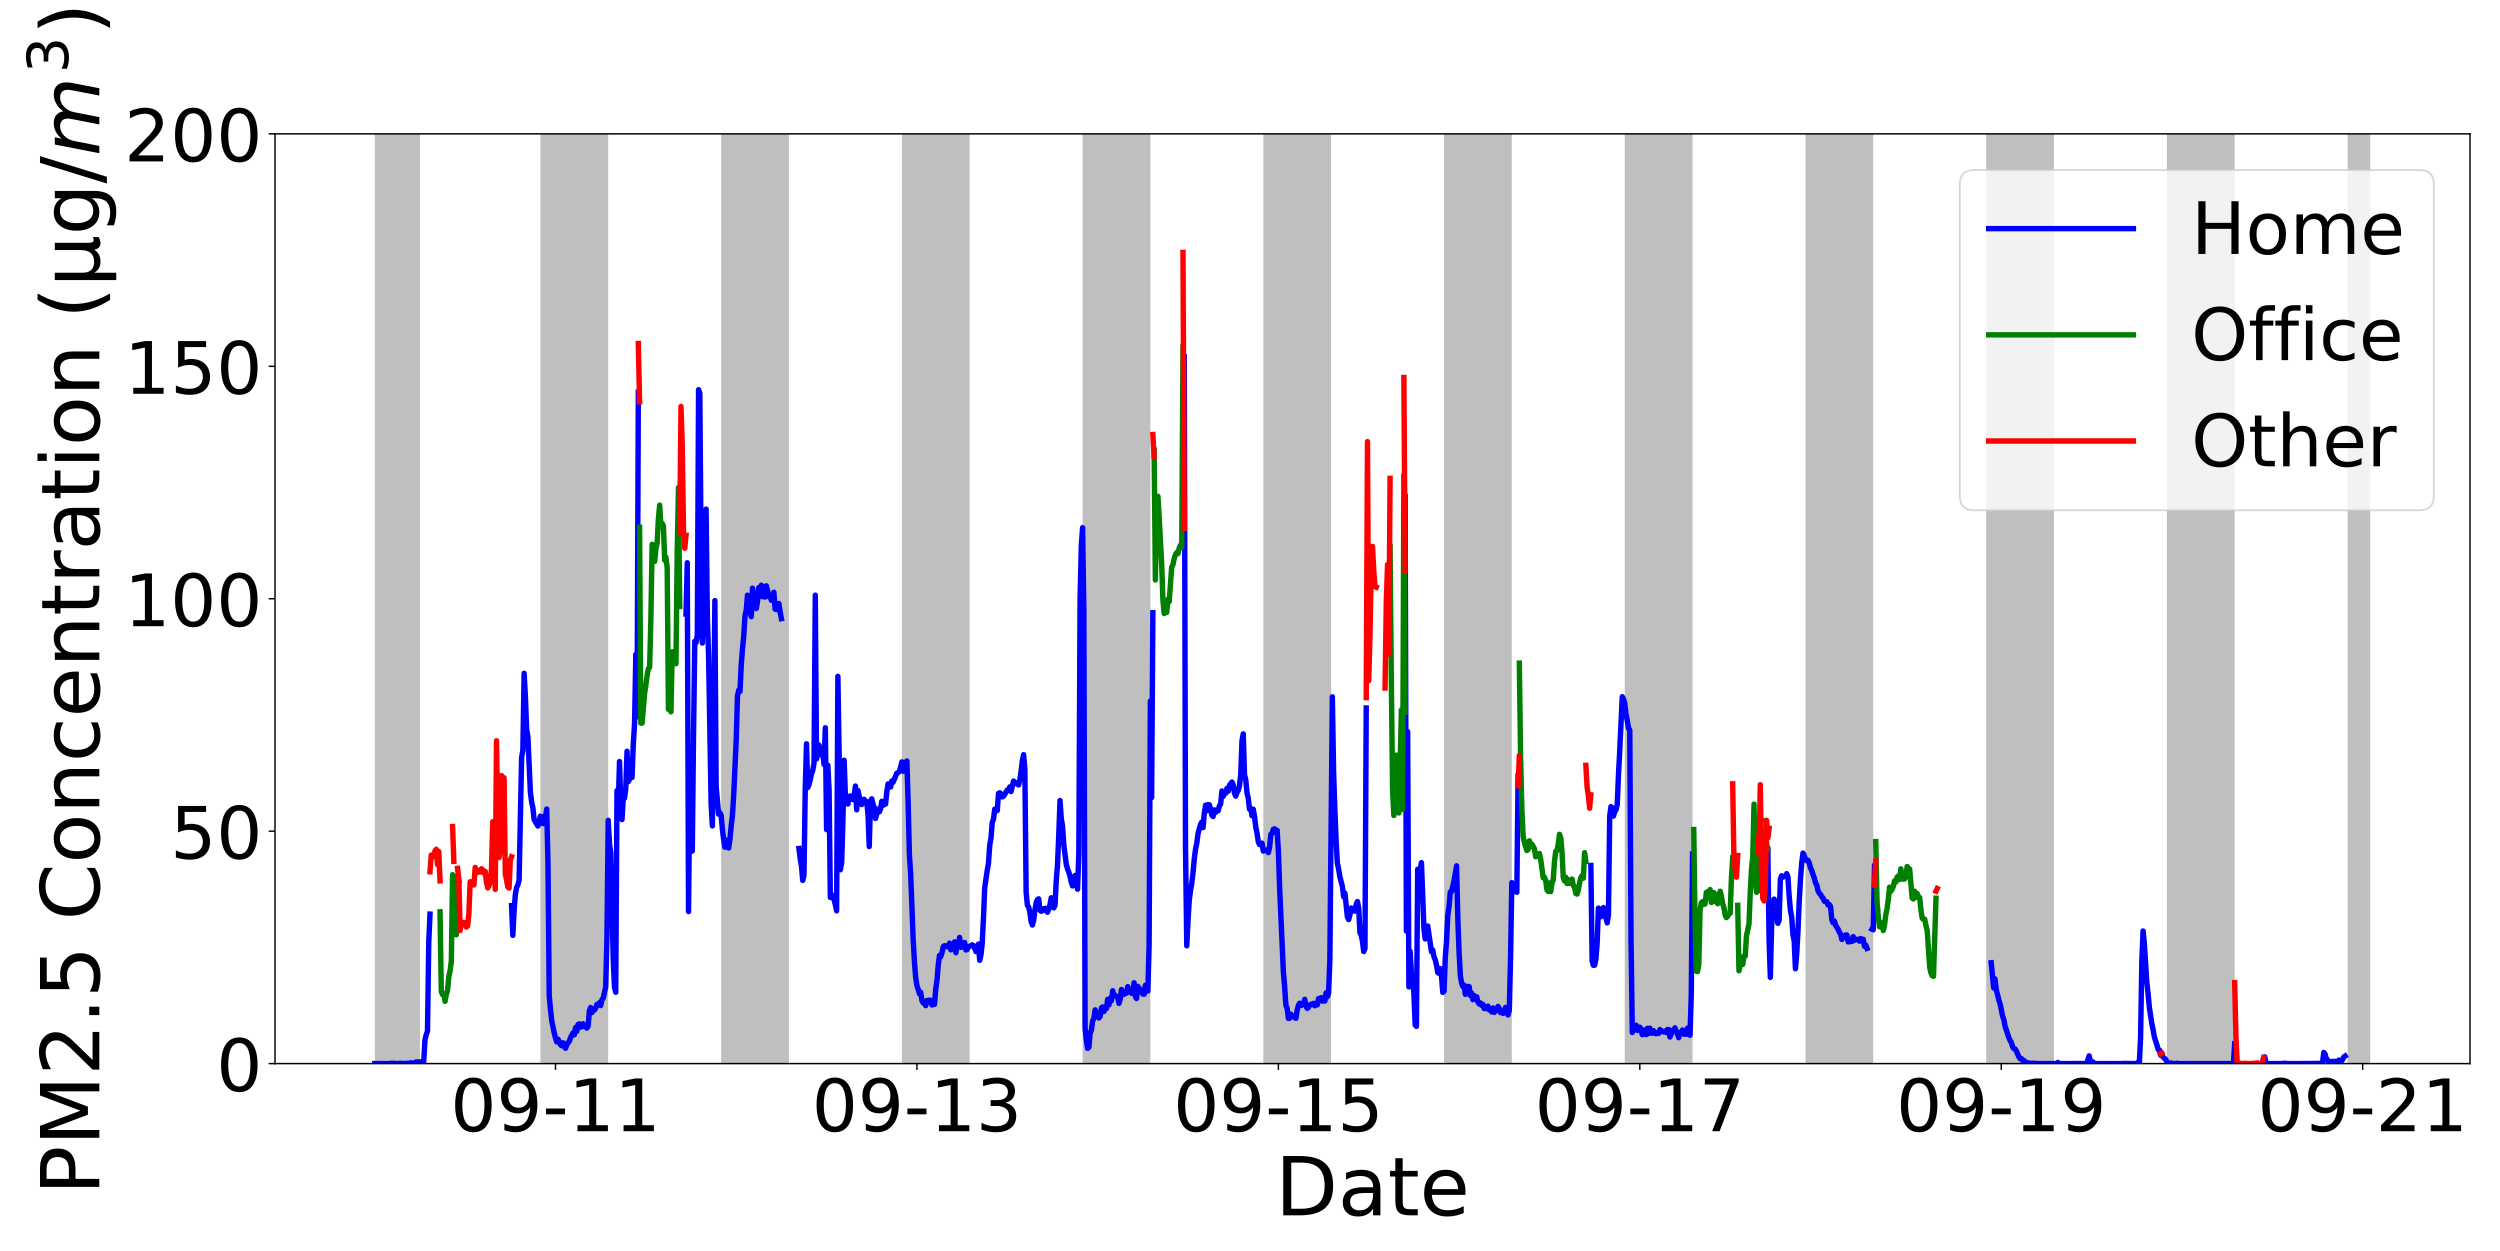 <?xml version="1.0" encoding="utf-8" standalone="no"?>
<!DOCTYPE svg PUBLIC "-//W3C//DTD SVG 1.1//EN"
  "http://www.w3.org/Graphics/SVG/1.1/DTD/svg11.dtd">
<!-- Created with matplotlib (https://matplotlib.org/) -->
<svg height="691.92pt" version="1.1" viewBox="0 0 1382.4 691.92" width="1382.4pt" xmlns="http://www.w3.org/2000/svg" xmlns:xlink="http://www.w3.org/1999/xlink">
 <defs>
  <style type="text/css">*{stroke-linecap:butt;stroke-linejoin:round;}</style>
 </defs>
 <g id="figure_1">
  <g id="patch_1">
   <path d="M 0 691.92 
L 1382.4 691.92 
L 1382.4 0 
L 0 0 
z
" style="fill:#ffffff;"/>
  </g>
  <g id="axes_1">
   <g id="patch_2">
    <path d="M 152.064 588.132 
L 1365.811 588.132 
L 1365.811 74.035 
L 152.064 74.035 
z
" style="fill:#ffffff;"/>
   </g>
   <g id="patch_3">
    <path clip-path="url(#p8ee3238b03)" d="M 207.234 588.132 
L 207.234 74.035 
L 232.217 74.035 
L 232.217 588.132 
z
" style="fill:#808080;opacity:0.5;"/>
   </g>
   <g id="patch_4">
    <path clip-path="url(#p8ee3238b03)" d="M 298.838 588.132 
L 298.838 74.035 
L 336.312 74.035 
L 336.312 588.132 
z
" style="fill:#808080;opacity:0.5;"/>
   </g>
   <g id="patch_5">
    <path clip-path="url(#p8ee3238b03)" d="M 398.769 588.132 
L 398.769 74.035 
L 436.243 74.035 
L 436.243 588.132 
z
" style="fill:#808080;opacity:0.5;"/>
   </g>
   <g id="patch_6">
    <path clip-path="url(#p8ee3238b03)" d="M 498.7 588.132 
L 498.7 74.035 
L 536.174 74.035 
L 536.174 588.132 
z
" style="fill:#808080;opacity:0.5;"/>
   </g>
   <g id="patch_7">
    <path clip-path="url(#p8ee3238b03)" d="M 598.631 588.132 
L 598.631 74.035 
L 636.106 74.035 
L 636.106 588.132 
z
" style="fill:#808080;opacity:0.5;"/>
   </g>
   <g id="patch_8">
    <path clip-path="url(#p8ee3238b03)" d="M 698.563 588.132 
L 698.563 74.035 
L 736.037 74.035 
L 736.037 588.132 
z
" style="fill:#808080;opacity:0.5;"/>
   </g>
   <g id="patch_9">
    <path clip-path="url(#p8ee3238b03)" d="M 798.494 588.132 
L 798.494 74.035 
L 835.968 74.035 
L 835.968 588.132 
z
" style="fill:#808080;opacity:0.5;"/>
   </g>
   <g id="patch_10">
    <path clip-path="url(#p8ee3238b03)" d="M 898.425 588.132 
L 898.425 74.035 
L 935.899 74.035 
L 935.899 588.132 
z
" style="fill:#808080;opacity:0.5;"/>
   </g>
   <g id="patch_11">
    <path clip-path="url(#p8ee3238b03)" d="M 998.356 588.132 
L 998.356 74.035 
L 1035.83 74.035 
L 1035.83 588.132 
z
" style="fill:#808080;opacity:0.5;"/>
   </g>
   <g id="patch_12">
    <path clip-path="url(#p8ee3238b03)" d="M 1098.287 588.132 
L 1098.287 74.035 
L 1135.761 74.035 
L 1135.761 588.132 
z
" style="fill:#808080;opacity:0.5;"/>
   </g>
   <g id="patch_13">
    <path clip-path="url(#p8ee3238b03)" d="M 1198.218 588.132 
L 1198.218 74.035 
L 1235.693 74.035 
L 1235.693 588.132 
z
" style="fill:#808080;opacity:0.5;"/>
   </g>
   <g id="patch_14">
    <path clip-path="url(#p8ee3238b03)" d="M 1298.149 588.132 
L 1298.149 74.035 
L 1310.641 74.035 
L 1310.641 588.132 
z
" style="fill:#808080;opacity:0.5;"/>
   </g>
   <g id="matplotlib.axis_1">
    <g id="xtick_1">
     <g id="line2d_1">
      <defs>
       <path d="M 0 0 
L 0 3.5 
" id="m56cac7ecc3" style="stroke:#000000;stroke-width:0.8;"/>
      </defs>
      <g>
       <use style="stroke:#000000;stroke-width:0.8;" x="307.165" xlink:href="#m56cac7ecc3" y="588.132"/>
      </g>
     </g>
     <g id="text_1">
      <!-- 09-11 -->
      <g transform="translate(249.05 625.526)scale(0.4 -0.4)">
       <defs>
        <path d="M 31.781 66.406 
Q 24.172 66.406 20.328 58.906 
Q 16.5 51.422 16.5 36.375 
Q 16.5 21.391 20.328 13.891 
Q 24.172 6.391 31.781 6.391 
Q 39.453 6.391 43.281 13.891 
Q 47.125 21.391 47.125 36.375 
Q 47.125 51.422 43.281 58.906 
Q 39.453 66.406 31.781 66.406 
z
M 31.781 74.219 
Q 44.047 74.219 50.516 64.516 
Q 56.984 54.828 56.984 36.375 
Q 56.984 17.969 50.516 8.266 
Q 44.047 -1.422 31.781 -1.422 
Q 19.531 -1.422 13.062 8.266 
Q 6.594 17.969 6.594 36.375 
Q 6.594 54.828 13.062 64.516 
Q 19.531 74.219 31.781 74.219 
z
" id="DejaVuSans-48"/>
        <path d="M 10.984 1.516 
L 10.984 10.5 
Q 14.703 8.734 18.5 7.812 
Q 22.312 6.891 25.984 6.891 
Q 35.75 6.891 40.891 13.453 
Q 46.047 20.016 46.781 33.406 
Q 43.953 29.203 39.594 26.953 
Q 35.25 24.703 29.984 24.703 
Q 19.047 24.703 12.672 31.312 
Q 6.297 37.938 6.297 49.422 
Q 6.297 60.641 12.938 67.422 
Q 19.578 74.219 30.609 74.219 
Q 43.266 74.219 49.922 64.516 
Q 56.594 54.828 56.594 36.375 
Q 56.594 19.141 48.406 8.859 
Q 40.234 -1.422 26.422 -1.422 
Q 22.703 -1.422 18.891 -0.688 
Q 15.094 0.047 10.984 1.516 
z
M 30.609 32.422 
Q 37.25 32.422 41.125 36.953 
Q 45.016 41.5 45.016 49.422 
Q 45.016 57.281 41.125 61.844 
Q 37.25 66.406 30.609 66.406 
Q 23.969 66.406 20.094 61.844 
Q 16.219 57.281 16.219 49.422 
Q 16.219 41.5 20.094 36.953 
Q 23.969 32.422 30.609 32.422 
z
" id="DejaVuSans-57"/>
        <path d="M 4.891 31.391 
L 31.203 31.391 
L 31.203 23.391 
L 4.891 23.391 
z
" id="DejaVuSans-45"/>
        <path d="M 12.406 8.297 
L 28.516 8.297 
L 28.516 63.922 
L 10.984 60.406 
L 10.984 69.391 
L 28.422 72.906 
L 38.281 72.906 
L 38.281 8.297 
L 54.391 8.297 
L 54.391 0 
L 12.406 0 
z
" id="DejaVuSans-49"/>
       </defs>
       <use xlink:href="#DejaVuSans-48"/>
       <use x="63.623" xlink:href="#DejaVuSans-57"/>
       <use x="127.246" xlink:href="#DejaVuSans-45"/>
       <use x="163.33" xlink:href="#DejaVuSans-49"/>
       <use x="226.953" xlink:href="#DejaVuSans-49"/>
      </g>
     </g>
    </g>
    <g id="xtick_2">
     <g id="line2d_2">
      <g>
       <use style="stroke:#000000;stroke-width:0.8;" x="507.028" xlink:href="#m56cac7ecc3" y="588.132"/>
      </g>
     </g>
     <g id="text_2">
      <!-- 09-13 -->
      <g transform="translate(448.912 625.526)scale(0.4 -0.4)">
       <defs>
        <path d="M 40.578 39.312 
Q 47.656 37.797 51.625 33 
Q 55.609 28.219 55.609 21.188 
Q 55.609 10.406 48.188 4.484 
Q 40.766 -1.422 27.094 -1.422 
Q 22.516 -1.422 17.656 -0.516 
Q 12.797 0.391 7.625 2.203 
L 7.625 11.719 
Q 11.719 9.328 16.594 8.109 
Q 21.484 6.891 26.812 6.891 
Q 36.078 6.891 40.938 10.547 
Q 45.797 14.203 45.797 21.188 
Q 45.797 27.641 41.281 31.266 
Q 36.766 34.906 28.719 34.906 
L 20.219 34.906 
L 20.219 43.016 
L 29.109 43.016 
Q 36.375 43.016 40.234 45.922 
Q 44.094 48.828 44.094 54.297 
Q 44.094 59.906 40.109 62.906 
Q 36.141 65.922 28.719 65.922 
Q 24.656 65.922 20.016 65.031 
Q 15.375 64.156 9.812 62.312 
L 9.812 71.094 
Q 15.438 72.656 20.344 73.438 
Q 25.25 74.219 29.594 74.219 
Q 40.828 74.219 47.359 69.109 
Q 53.906 64.016 53.906 55.328 
Q 53.906 49.266 50.438 45.094 
Q 46.969 40.922 40.578 39.312 
z
" id="DejaVuSans-51"/>
       </defs>
       <use xlink:href="#DejaVuSans-48"/>
       <use x="63.623" xlink:href="#DejaVuSans-57"/>
       <use x="127.246" xlink:href="#DejaVuSans-45"/>
       <use x="163.33" xlink:href="#DejaVuSans-49"/>
       <use x="226.953" xlink:href="#DejaVuSans-51"/>
      </g>
     </g>
    </g>
    <g id="xtick_3">
     <g id="line2d_3">
      <g>
       <use style="stroke:#000000;stroke-width:0.8;" x="706.89" xlink:href="#m56cac7ecc3" y="588.132"/>
      </g>
     </g>
     <g id="text_3">
      <!-- 09-15 -->
      <g transform="translate(648.774 625.526)scale(0.4 -0.4)">
       <defs>
        <path d="M 10.797 72.906 
L 49.516 72.906 
L 49.516 64.594 
L 19.828 64.594 
L 19.828 46.734 
Q 21.969 47.469 24.109 47.828 
Q 26.266 48.188 28.422 48.188 
Q 40.625 48.188 47.75 41.5 
Q 54.891 34.812 54.891 23.391 
Q 54.891 11.625 47.562 5.094 
Q 40.234 -1.422 26.906 -1.422 
Q 22.312 -1.422 17.547 -0.641 
Q 12.797 0.141 7.719 1.703 
L 7.719 11.625 
Q 12.109 9.234 16.797 8.062 
Q 21.484 6.891 26.703 6.891 
Q 35.156 6.891 40.078 11.328 
Q 45.016 15.766 45.016 23.391 
Q 45.016 31 40.078 35.438 
Q 35.156 39.891 26.703 39.891 
Q 22.75 39.891 18.812 39.016 
Q 14.891 38.141 10.797 36.281 
z
" id="DejaVuSans-53"/>
       </defs>
       <use xlink:href="#DejaVuSans-48"/>
       <use x="63.623" xlink:href="#DejaVuSans-57"/>
       <use x="127.246" xlink:href="#DejaVuSans-45"/>
       <use x="163.33" xlink:href="#DejaVuSans-49"/>
       <use x="226.953" xlink:href="#DejaVuSans-53"/>
      </g>
     </g>
    </g>
    <g id="xtick_4">
     <g id="line2d_4">
      <g>
       <use style="stroke:#000000;stroke-width:0.8;" x="906.752" xlink:href="#m56cac7ecc3" y="588.132"/>
      </g>
     </g>
     <g id="text_4">
      <!-- 09-17 -->
      <g transform="translate(848.637 625.526)scale(0.4 -0.4)">
       <defs>
        <path d="M 8.203 72.906 
L 55.078 72.906 
L 55.078 68.703 
L 28.609 0 
L 18.312 0 
L 43.219 64.594 
L 8.203 64.594 
z
" id="DejaVuSans-55"/>
       </defs>
       <use xlink:href="#DejaVuSans-48"/>
       <use x="63.623" xlink:href="#DejaVuSans-57"/>
       <use x="127.246" xlink:href="#DejaVuSans-45"/>
       <use x="163.33" xlink:href="#DejaVuSans-49"/>
       <use x="226.953" xlink:href="#DejaVuSans-55"/>
      </g>
     </g>
    </g>
    <g id="xtick_5">
     <g id="line2d_5">
      <g>
       <use style="stroke:#000000;stroke-width:0.8;" x="1106.615" xlink:href="#m56cac7ecc3" y="588.132"/>
      </g>
     </g>
     <g id="text_5">
      <!-- 09-19 -->
      <g transform="translate(1048.499 625.526)scale(0.4 -0.4)">
       <use xlink:href="#DejaVuSans-48"/>
       <use x="63.623" xlink:href="#DejaVuSans-57"/>
       <use x="127.246" xlink:href="#DejaVuSans-45"/>
       <use x="163.33" xlink:href="#DejaVuSans-49"/>
       <use x="226.953" xlink:href="#DejaVuSans-57"/>
      </g>
     </g>
    </g>
    <g id="xtick_6">
     <g id="line2d_6">
      <g>
       <use style="stroke:#000000;stroke-width:0.8;" x="1306.477" xlink:href="#m56cac7ecc3" y="588.132"/>
      </g>
     </g>
     <g id="text_6">
      <!-- 09-21 -->
      <g transform="translate(1248.361 625.526)scale(0.4 -0.4)">
       <defs>
        <path d="M 19.188 8.297 
L 53.609 8.297 
L 53.609 0 
L 7.328 0 
L 7.328 8.297 
Q 12.938 14.109 22.625 23.891 
Q 32.328 33.688 34.812 36.531 
Q 39.547 41.844 41.422 45.531 
Q 43.312 49.219 43.312 52.781 
Q 43.312 58.594 39.234 62.25 
Q 35.156 65.922 28.609 65.922 
Q 23.969 65.922 18.812 64.312 
Q 13.672 62.703 7.812 59.422 
L 7.812 69.391 
Q 13.766 71.781 18.938 73 
Q 24.125 74.219 28.422 74.219 
Q 39.75 74.219 46.484 68.547 
Q 53.219 62.891 53.219 53.422 
Q 53.219 48.922 51.531 44.891 
Q 49.859 40.875 45.406 35.406 
Q 44.188 33.984 37.641 27.219 
Q 31.109 20.453 19.188 8.297 
z
" id="DejaVuSans-50"/>
       </defs>
       <use xlink:href="#DejaVuSans-48"/>
       <use x="63.623" xlink:href="#DejaVuSans-57"/>
       <use x="127.246" xlink:href="#DejaVuSans-45"/>
       <use x="163.33" xlink:href="#DejaVuSans-50"/>
       <use x="226.953" xlink:href="#DejaVuSans-49"/>
      </g>
     </g>
    </g>
    <g id="text_7">
     <!-- Date -->
     <g transform="translate(705.159 672.037)scale(0.45 -0.45)">
      <defs>
       <path d="M 19.672 64.797 
L 19.672 8.109 
L 31.594 8.109 
Q 46.688 8.109 53.688 14.938 
Q 60.688 21.781 60.688 36.531 
Q 60.688 51.172 53.688 57.984 
Q 46.688 64.797 31.594 64.797 
z
M 9.812 72.906 
L 30.078 72.906 
Q 51.266 72.906 61.172 64.094 
Q 71.094 55.281 71.094 36.531 
Q 71.094 17.672 61.125 8.828 
Q 51.172 0 30.078 0 
L 9.812 0 
z
" id="DejaVuSans-68"/>
       <path d="M 34.281 27.484 
Q 23.391 27.484 19.188 25 
Q 14.984 22.516 14.984 16.5 
Q 14.984 11.719 18.141 8.906 
Q 21.297 6.109 26.703 6.109 
Q 34.188 6.109 38.703 11.406 
Q 43.219 16.703 43.219 25.484 
L 43.219 27.484 
z
M 52.203 31.203 
L 52.203 0 
L 43.219 0 
L 43.219 8.297 
Q 40.141 3.328 35.547 0.953 
Q 30.953 -1.422 24.312 -1.422 
Q 15.922 -1.422 10.953 3.297 
Q 6 8.016 6 15.922 
Q 6 25.141 12.172 29.828 
Q 18.359 34.516 30.609 34.516 
L 43.219 34.516 
L 43.219 35.406 
Q 43.219 41.609 39.141 45 
Q 35.062 48.391 27.688 48.391 
Q 23 48.391 18.547 47.266 
Q 14.109 46.141 10.016 43.891 
L 10.016 52.203 
Q 14.938 54.109 19.578 55.047 
Q 24.219 56 28.609 56 
Q 40.484 56 46.344 49.844 
Q 52.203 43.703 52.203 31.203 
z
" id="DejaVuSans-97"/>
       <path d="M 18.312 70.219 
L 18.312 54.688 
L 36.812 54.688 
L 36.812 47.703 
L 18.312 47.703 
L 18.312 18.016 
Q 18.312 11.328 20.141 9.422 
Q 21.969 7.516 27.594 7.516 
L 36.812 7.516 
L 36.812 0 
L 27.594 0 
Q 17.188 0 13.234 3.875 
Q 9.281 7.766 9.281 18.016 
L 9.281 47.703 
L 2.688 47.703 
L 2.688 54.688 
L 9.281 54.688 
L 9.281 70.219 
z
" id="DejaVuSans-116"/>
       <path d="M 56.203 29.594 
L 56.203 25.203 
L 14.891 25.203 
Q 15.484 15.922 20.484 11.062 
Q 25.484 6.203 34.422 6.203 
Q 39.594 6.203 44.453 7.469 
Q 49.312 8.734 54.109 11.281 
L 54.109 2.781 
Q 49.266 0.734 44.188 -0.344 
Q 39.109 -1.422 33.891 -1.422 
Q 20.797 -1.422 13.156 6.188 
Q 5.516 13.812 5.516 26.812 
Q 5.516 40.234 12.766 48.109 
Q 20.016 56 32.328 56 
Q 43.359 56 49.781 48.891 
Q 56.203 41.797 56.203 29.594 
z
M 47.219 32.234 
Q 47.125 39.594 43.094 43.984 
Q 39.062 48.391 32.422 48.391 
Q 24.906 48.391 20.391 44.141 
Q 15.875 39.891 15.188 32.172 
z
" id="DejaVuSans-101"/>
      </defs>
      <use xlink:href="#DejaVuSans-68"/>
      <use x="77.002" xlink:href="#DejaVuSans-97"/>
      <use x="138.281" xlink:href="#DejaVuSans-116"/>
      <use x="177.49" xlink:href="#DejaVuSans-101"/>
     </g>
    </g>
   </g>
   <g id="matplotlib.axis_2">
    <g id="ytick_1">
     <g id="line2d_7">
      <defs>
       <path d="M 0 0 
L -3.5 0 
" id="m987feea451" style="stroke:#000000;stroke-width:0.8;"/>
      </defs>
      <g>
       <use style="stroke:#000000;stroke-width:0.8;" x="152.064" xlink:href="#m987feea451" y="588.132"/>
      </g>
     </g>
     <g id="text_8">
      <!-- 0 -->
      <g transform="translate(119.614 603.329)scale(0.4 -0.4)">
       <use xlink:href="#DejaVuSans-48"/>
      </g>
     </g>
    </g>
    <g id="ytick_2">
     <g id="line2d_8">
      <g>
       <use style="stroke:#000000;stroke-width:0.8;" x="152.064" xlink:href="#m987feea451" y="459.608"/>
      </g>
     </g>
     <g id="text_9">
      <!-- 50 -->
      <g transform="translate(94.164 474.805)scale(0.4 -0.4)">
       <use xlink:href="#DejaVuSans-53"/>
       <use x="63.623" xlink:href="#DejaVuSans-48"/>
      </g>
     </g>
    </g>
    <g id="ytick_3">
     <g id="line2d_9">
      <g>
       <use style="stroke:#000000;stroke-width:0.8;" x="152.064" xlink:href="#m987feea451" y="331.084"/>
      </g>
     </g>
     <g id="text_10">
      <!-- 100 -->
      <g transform="translate(68.714 346.281)scale(0.4 -0.4)">
       <use xlink:href="#DejaVuSans-49"/>
       <use x="63.623" xlink:href="#DejaVuSans-48"/>
       <use x="127.246" xlink:href="#DejaVuSans-48"/>
      </g>
     </g>
    </g>
    <g id="ytick_4">
     <g id="line2d_10">
      <g>
       <use style="stroke:#000000;stroke-width:0.8;" x="152.064" xlink:href="#m987feea451" y="202.56"/>
      </g>
     </g>
     <g id="text_11">
      <!-- 150 -->
      <g transform="translate(68.714 217.756)scale(0.4 -0.4)">
       <use xlink:href="#DejaVuSans-49"/>
       <use x="63.623" xlink:href="#DejaVuSans-53"/>
       <use x="127.246" xlink:href="#DejaVuSans-48"/>
      </g>
     </g>
    </g>
    <g id="ytick_5">
     <g id="line2d_11">
      <g>
       <use style="stroke:#000000;stroke-width:0.8;" x="152.064" xlink:href="#m987feea451" y="74.035"/>
      </g>
     </g>
     <g id="text_12">
      <!-- 200 -->
      <g transform="translate(68.714 89.232)scale(0.4 -0.4)">
       <use xlink:href="#DejaVuSans-50"/>
       <use x="63.623" xlink:href="#DejaVuSans-48"/>
       <use x="127.246" xlink:href="#DejaVuSans-48"/>
      </g>
     </g>
    </g>
    <g id="text_13">
     <!-- PM2.5 Concentration (µg/$m^{3}$) -->
     <g transform="translate(55.264 660.709)rotate(-90)scale(0.45 -0.45)">
      <defs>
       <path d="M 19.672 64.797 
L 19.672 37.406 
L 32.078 37.406 
Q 38.969 37.406 42.719 40.969 
Q 46.484 44.531 46.484 51.125 
Q 46.484 57.672 42.719 61.234 
Q 38.969 64.797 32.078 64.797 
z
M 9.812 72.906 
L 32.078 72.906 
Q 44.344 72.906 50.609 67.359 
Q 56.891 61.812 56.891 51.125 
Q 56.891 40.328 50.609 34.812 
Q 44.344 29.297 32.078 29.297 
L 19.672 29.297 
L 19.672 0 
L 9.812 0 
z
" id="DejaVuSans-80"/>
       <path d="M 9.812 72.906 
L 24.516 72.906 
L 43.109 23.297 
L 61.812 72.906 
L 76.516 72.906 
L 76.516 0 
L 66.891 0 
L 66.891 64.016 
L 48.094 14.016 
L 38.188 14.016 
L 19.391 64.016 
L 19.391 0 
L 9.812 0 
z
" id="DejaVuSans-77"/>
       <path d="M 10.688 12.406 
L 21 12.406 
L 21 0 
L 10.688 0 
z
" id="DejaVuSans-46"/>
       <path id="DejaVuSans-32"/>
       <path d="M 64.406 67.281 
L 64.406 56.891 
Q 59.422 61.531 53.781 63.812 
Q 48.141 66.109 41.797 66.109 
Q 29.297 66.109 22.656 58.469 
Q 16.016 50.828 16.016 36.375 
Q 16.016 21.969 22.656 14.328 
Q 29.297 6.688 41.797 6.688 
Q 48.141 6.688 53.781 8.984 
Q 59.422 11.281 64.406 15.922 
L 64.406 5.609 
Q 59.234 2.094 53.438 0.328 
Q 47.656 -1.422 41.219 -1.422 
Q 24.656 -1.422 15.125 8.703 
Q 5.609 18.844 5.609 36.375 
Q 5.609 53.953 15.125 64.078 
Q 24.656 74.219 41.219 74.219 
Q 47.75 74.219 53.531 72.484 
Q 59.328 70.75 64.406 67.281 
z
" id="DejaVuSans-67"/>
       <path d="M 30.609 48.391 
Q 23.391 48.391 19.188 42.75 
Q 14.984 37.109 14.984 27.297 
Q 14.984 17.484 19.156 11.844 
Q 23.344 6.203 30.609 6.203 
Q 37.797 6.203 41.984 11.859 
Q 46.188 17.531 46.188 27.297 
Q 46.188 37.016 41.984 42.703 
Q 37.797 48.391 30.609 48.391 
z
M 30.609 56 
Q 42.328 56 49.016 48.375 
Q 55.719 40.766 55.719 27.297 
Q 55.719 13.875 49.016 6.219 
Q 42.328 -1.422 30.609 -1.422 
Q 18.844 -1.422 12.172 6.219 
Q 5.516 13.875 5.516 27.297 
Q 5.516 40.766 12.172 48.375 
Q 18.844 56 30.609 56 
z
" id="DejaVuSans-111"/>
       <path d="M 54.891 33.016 
L 54.891 0 
L 45.906 0 
L 45.906 32.719 
Q 45.906 40.484 42.875 44.328 
Q 39.844 48.188 33.797 48.188 
Q 26.516 48.188 22.312 43.547 
Q 18.109 38.922 18.109 30.906 
L 18.109 0 
L 9.078 0 
L 9.078 54.688 
L 18.109 54.688 
L 18.109 46.188 
Q 21.344 51.125 25.703 53.562 
Q 30.078 56 35.797 56 
Q 45.219 56 50.047 50.172 
Q 54.891 44.344 54.891 33.016 
z
" id="DejaVuSans-110"/>
       <path d="M 48.781 52.594 
L 48.781 44.188 
Q 44.969 46.297 41.141 47.344 
Q 37.312 48.391 33.406 48.391 
Q 24.656 48.391 19.812 42.844 
Q 14.984 37.312 14.984 27.297 
Q 14.984 17.281 19.812 11.734 
Q 24.656 6.203 33.406 6.203 
Q 37.312 6.203 41.141 7.25 
Q 44.969 8.297 48.781 10.406 
L 48.781 2.094 
Q 45.016 0.344 40.984 -0.531 
Q 36.969 -1.422 32.422 -1.422 
Q 20.062 -1.422 12.781 6.344 
Q 5.516 14.109 5.516 27.297 
Q 5.516 40.672 12.859 48.328 
Q 20.219 56 33.016 56 
Q 37.156 56 41.109 55.141 
Q 45.062 54.297 48.781 52.594 
z
" id="DejaVuSans-99"/>
       <path d="M 41.109 46.297 
Q 39.594 47.172 37.812 47.578 
Q 36.031 48 33.891 48 
Q 26.266 48 22.188 43.047 
Q 18.109 38.094 18.109 28.812 
L 18.109 0 
L 9.078 0 
L 9.078 54.688 
L 18.109 54.688 
L 18.109 46.188 
Q 20.953 51.172 25.484 53.578 
Q 30.031 56 36.531 56 
Q 37.453 56 38.578 55.875 
Q 39.703 55.766 41.062 55.516 
z
" id="DejaVuSans-114"/>
       <path d="M 9.422 54.688 
L 18.406 54.688 
L 18.406 0 
L 9.422 0 
z
M 9.422 75.984 
L 18.406 75.984 
L 18.406 64.594 
L 9.422 64.594 
z
" id="DejaVuSans-105"/>
       <path d="M 31 75.875 
Q 24.469 64.656 21.281 53.656 
Q 18.109 42.672 18.109 31.391 
Q 18.109 20.125 21.312 9.062 
Q 24.516 -2 31 -13.188 
L 23.188 -13.188 
Q 15.875 -1.703 12.234 9.375 
Q 8.594 20.453 8.594 31.391 
Q 8.594 42.281 12.203 53.312 
Q 15.828 64.359 23.188 75.875 
z
" id="DejaVuSans-40"/>
       <path d="M 8.5 -20.797 
L 8.5 54.688 
L 17.484 54.688 
L 17.484 20.703 
Q 17.484 13.625 20.844 10 
Q 24.219 6.391 30.812 6.391 
Q 38.031 6.391 41.672 10.484 
Q 45.312 14.594 45.312 22.797 
L 45.312 54.688 
L 54.297 54.688 
L 54.297 12.594 
Q 54.297 9.672 55.141 8.281 
Q 56 6.891 57.812 6.891 
Q 58.25 6.891 59.031 7.156 
Q 59.812 7.422 61.188 8.016 
L 61.188 0.781 
Q 59.188 -0.344 57.391 -0.875 
Q 55.609 -1.422 53.906 -1.422 
Q 50.531 -1.422 48.531 0.484 
Q 46.531 2.391 45.797 6.297 
Q 43.359 2.438 39.812 0.5 
Q 36.281 -1.422 31.5 -1.422 
Q 26.516 -1.422 23.016 0.484 
Q 19.531 2.391 17.484 6.203 
L 17.484 -20.797 
z
" id="DejaVuSans-181"/>
       <path d="M 45.406 27.984 
Q 45.406 37.75 41.375 43.109 
Q 37.359 48.484 30.078 48.484 
Q 22.859 48.484 18.828 43.109 
Q 14.797 37.75 14.797 27.984 
Q 14.797 18.266 18.828 12.891 
Q 22.859 7.516 30.078 7.516 
Q 37.359 7.516 41.375 12.891 
Q 45.406 18.266 45.406 27.984 
z
M 54.391 6.781 
Q 54.391 -7.172 48.188 -13.984 
Q 42 -20.797 29.203 -20.797 
Q 24.469 -20.797 20.266 -20.094 
Q 16.062 -19.391 12.109 -17.922 
L 12.109 -9.188 
Q 16.062 -11.328 19.922 -12.344 
Q 23.781 -13.375 27.781 -13.375 
Q 36.625 -13.375 41.016 -8.766 
Q 45.406 -4.156 45.406 5.172 
L 45.406 9.625 
Q 42.625 4.781 38.281 2.391 
Q 33.938 0 27.875 0 
Q 17.828 0 11.672 7.656 
Q 5.516 15.328 5.516 27.984 
Q 5.516 40.672 11.672 48.328 
Q 17.828 56 27.875 56 
Q 33.938 56 38.281 53.609 
Q 42.625 51.219 45.406 46.391 
L 45.406 54.688 
L 54.391 54.688 
z
" id="DejaVuSans-103"/>
       <path d="M 25.391 72.906 
L 33.688 72.906 
L 8.297 -9.281 
L 0 -9.281 
z
" id="DejaVuSans-47"/>
       <path d="M 89.797 33.016 
L 83.406 0 
L 74.422 0 
L 80.719 32.719 
Q 81.109 34.812 81.297 36.328 
Q 81.5 37.844 81.5 38.922 
Q 81.5 43.312 79.047 45.75 
Q 76.609 48.188 72.219 48.188 
Q 65.672 48.188 60.547 43.281 
Q 55.422 38.375 53.906 30.516 
L 47.906 0 
L 38.922 0 
L 45.312 32.719 
Q 45.703 34.516 45.891 36.047 
Q 46.094 37.594 46.094 38.812 
Q 46.094 43.266 43.656 45.719 
Q 41.219 48.188 36.922 48.188 
Q 30.281 48.188 25.141 43.281 
Q 20.016 38.375 18.5 30.516 
L 12.5 0 
L 3.516 0 
L 14.203 54.688 
L 23.188 54.688 
L 21.484 46.188 
Q 25.141 50.984 30.047 53.484 
Q 34.969 56 40.578 56 
Q 46.531 56 50.359 52.875 
Q 54.203 49.75 54.984 44.188 
Q 59.078 49.953 64.469 52.969 
Q 69.875 56 75.875 56 
Q 82.906 56 86.734 51.953 
Q 90.578 47.906 90.578 40.484 
Q 90.578 38.875 90.375 36.938 
Q 90.188 35.016 89.797 33.016 
z
" id="DejaVuSans-Oblique-109"/>
       <path d="M 8.016 75.875 
L 15.828 75.875 
Q 23.141 64.359 26.781 53.312 
Q 30.422 42.281 30.422 31.391 
Q 30.422 20.453 26.781 9.375 
Q 23.141 -1.703 15.828 -13.188 
L 8.016 -13.188 
Q 14.5 -2 17.703 9.062 
Q 20.906 20.125 20.906 31.391 
Q 20.906 42.672 17.703 53.656 
Q 14.5 64.656 8.016 75.875 
z
" id="DejaVuSans-41"/>
      </defs>
      <use transform="translate(0 0.766)" xlink:href="#DejaVuSans-80"/>
      <use transform="translate(60.303 0.766)" xlink:href="#DejaVuSans-77"/>
      <use transform="translate(146.582 0.766)" xlink:href="#DejaVuSans-50"/>
      <use transform="translate(210.205 0.766)" xlink:href="#DejaVuSans-46"/>
      <use transform="translate(241.992 0.766)" xlink:href="#DejaVuSans-53"/>
      <use transform="translate(305.615 0.766)" xlink:href="#DejaVuSans-32"/>
      <use transform="translate(337.402 0.766)" xlink:href="#DejaVuSans-67"/>
      <use transform="translate(407.227 0.766)" xlink:href="#DejaVuSans-111"/>
      <use transform="translate(468.408 0.766)" xlink:href="#DejaVuSans-110"/>
      <use transform="translate(531.787 0.766)" xlink:href="#DejaVuSans-99"/>
      <use transform="translate(586.768 0.766)" xlink:href="#DejaVuSans-101"/>
      <use transform="translate(648.291 0.766)" xlink:href="#DejaVuSans-110"/>
      <use transform="translate(711.67 0.766)" xlink:href="#DejaVuSans-116"/>
      <use transform="translate(750.879 0.766)" xlink:href="#DejaVuSans-114"/>
      <use transform="translate(791.992 0.766)" xlink:href="#DejaVuSans-97"/>
      <use transform="translate(853.271 0.766)" xlink:href="#DejaVuSans-116"/>
      <use transform="translate(892.48 0.766)" xlink:href="#DejaVuSans-105"/>
      <use transform="translate(920.264 0.766)" xlink:href="#DejaVuSans-111"/>
      <use transform="translate(981.445 0.766)" xlink:href="#DejaVuSans-110"/>
      <use transform="translate(1044.824 0.766)" xlink:href="#DejaVuSans-32"/>
      <use transform="translate(1076.611 0.766)" xlink:href="#DejaVuSans-40"/>
      <use transform="translate(1115.625 0.766)" xlink:href="#DejaVuSans-181"/>
      <use transform="translate(1179.248 0.766)" xlink:href="#DejaVuSans-103"/>
      <use transform="translate(1242.725 0.766)" xlink:href="#DejaVuSans-47"/>
      <use transform="translate(1276.416 0.766)" xlink:href="#DejaVuSans-Oblique-109"/>
      <use transform="translate(1378.478 39.047)scale(0.7)" xlink:href="#DejaVuSans-51"/>
      <use transform="translate(1425.749 0.766)" xlink:href="#DejaVuSans-41"/>
     </g>
    </g>
   </g>
   <g id="line2d_12">
    <path clip-path="url(#p8ee3238b03)" d="M 207.234 588.132 
L 214.868 588.132 
L 216.256 587.944 
L 216.95 588.046 
L 217.644 587.925 
L 219.032 588.071 
L 220.42 588.072 
L 221.114 587.953 
L 223.89 588.071 
L 225.971 587.9 
L 226.665 588.013 
L 227.359 587.655 
L 228.053 588.013 
L 228.747 587.958 
L 230.135 587.203 
L 230.829 587.452 
L 231.523 587.143 
L 232.217 587.609 
L 232.911 587.081 
L 233.605 586.912 
L 234.299 587.096 
L 234.993 575.085 
L 235.687 572.159 
L 236.381 570.218 
L 237.075 521.335 
L 237.769 505.469 
M 282.877 500.774 
L 283.571 517.205 
L 284.265 503.684 
L 284.959 494.643 
L 285.653 490.826 
L 286.346 489.389 
L 287.04 486.679 
L 288.428 418.903 
L 289.122 414.917 
L 289.816 372.322 
L 290.51 384.924 
L 291.204 403.193 
L 291.898 407.399 
L 293.286 438.097 
L 293.98 443.485 
L 294.674 446.717 
L 295.368 453.293 
L 297.45 456.76 
L 298.144 453.775 
L 298.838 451.334 
L 299.532 454.631 
L 300.226 455.393 
L 300.92 451.498 
L 301.614 452.028 
L 302.308 447.361 
L 303.002 477.159 
L 303.696 550.601 
L 304.39 558.156 
L 305.084 564.452 
L 306.472 571.242 
L 307.165 573.941 
L 307.859 576.143 
L 308.553 574.617 
L 309.941 577.687 
L 310.635 578.258 
L 311.329 576.624 
L 312.023 578.57 
L 312.717 579.652 
L 313.411 577.677 
L 314.105 576.508 
L 314.799 575.858 
L 315.493 573.78 
L 316.881 571.094 
L 317.575 572.221 
L 318.269 568.161 
L 318.963 570.28 
L 319.657 566.477 
L 320.351 566.143 
L 321.045 567.93 
L 321.739 567.662 
L 322.433 566.091 
L 323.127 567.676 
L 323.821 567.338 
L 324.515 568.5 
L 325.209 567.454 
L 325.903 558.971 
L 326.597 557.115 
L 327.291 559.903 
L 327.984 558.054 
L 328.678 558.509 
L 329.372 557.452 
L 330.066 555.417 
L 330.76 555.799 
L 331.454 554.477 
L 332.148 556.027 
L 332.842 552.823 
L 333.536 552.004 
L 334.924 545.762 
L 335.618 518.62 
L 336.312 453.61 
L 337.006 466.553 
L 337.7 471.441 
L 338.394 498.857 
L 339.088 530.703 
L 339.782 545.892 
L 340.476 548.669 
L 341.17 437.211 
L 341.864 445.366 
L 342.558 421.101 
L 343.252 443.839 
L 343.946 453.184 
L 344.64 441.07 
L 345.334 441.385 
L 346.028 435.886 
L 346.722 415.419 
L 347.416 432.192 
L 348.11 430.918 
L 348.803 429.369 
L 349.497 429.918 
L 350.191 411.282 
L 350.885 400.15 
L 351.579 361.835 
L 352.273 396.455 
L 352.967 216.851 
M 379.338 339.533 
L 380.032 311.176 
L 380.726 504.056 
L 381.42 437.268 
L 382.114 459.247 
L 382.808 470.589 
L 383.502 405.168 
L 384.196 354.603 
L 384.89 355.288 
L 385.584 351.18 
L 386.278 215.478 
L 386.972 217.545 
L 387.666 304.7 
L 388.36 355.572 
L 389.054 322.559 
L 389.747 310.885 
L 390.441 281.517 
L 391.135 340.934 
L 391.829 363.341 
L 393.217 444.423 
L 393.911 456.679 
L 394.605 403.455 
L 395.299 332.116 
L 395.993 434.79 
L 397.381 450.215 
L 398.075 449.448 
L 398.769 450.897 
L 399.463 458.624 
L 400.157 464.264 
L 400.851 468.444 
L 402.239 464.571 
L 402.933 468.924 
L 403.627 464.186 
L 404.321 456.643 
L 405.015 450.784 
L 405.709 439.631 
L 407.097 409.248 
L 407.791 384.967 
L 408.485 381.644 
L 409.179 382.327 
L 409.873 367.8 
L 410.566 358.855 
L 411.26 351.666 
L 411.954 340.533 
L 412.648 337.375 
L 413.342 329.11 
L 414.036 335.373 
L 415.424 340.985 
L 416.118 325.252 
L 416.812 330.402 
L 417.506 331.899 
L 418.2 336.49 
L 418.894 332.288 
L 419.588 324.944 
L 420.282 326.909 
L 420.976 323.594 
L 421.67 329.952 
L 422.364 327.816 
L 423.058 330.189 
L 423.752 323.931 
L 424.446 326.587 
L 425.14 329.82 
L 425.834 329.82 
L 426.528 331.926 
L 427.222 329.454 
L 427.916 327.485 
L 428.61 336.799 
L 429.304 337.09 
L 429.998 336.869 
L 430.692 333.712 
L 431.385 338.305 
L 432.079 342.077 
M 441.795 469.213 
L 442.489 474.985 
L 443.183 478.818 
L 443.877 486.834 
L 444.571 483.929 
L 445.265 436.161 
L 445.959 411.299 
L 446.653 435.51 
L 447.347 433.85 
L 448.041 431.117 
L 448.735 427.761 
L 449.429 426.017 
L 450.123 422.012 
L 450.817 329.114 
L 451.51 419.665 
L 452.204 417.01 
L 452.898 412.012 
L 453.592 417.194 
L 454.286 417.275 
L 454.98 416.313 
L 455.674 422.722 
L 456.368 402.429 
L 457.062 458.758 
L 457.756 423.142 
L 458.45 436.957 
L 459.144 496.23 
L 459.838 494.647 
L 460.532 495.928 
L 461.226 497.584 
L 461.92 500.253 
L 462.614 503.652 
L 463.308 374.008 
L 464.002 416.204 
L 464.696 480.93 
L 465.39 477.109 
L 466.084 455.051 
L 466.778 420.388 
L 467.472 440.176 
L 468.166 443.008 
L 468.86 444.589 
L 469.554 440.373 
L 470.248 440.121 
L 470.942 440.976 
L 471.636 442.148 
L 472.329 439.865 
L 473.023 434.657 
L 473.717 447.78 
L 474.411 437.1 
L 475.105 440.367 
L 476.493 444.882 
L 477.187 442.134 
L 477.881 442.001 
L 478.575 443.568 
L 479.269 443.287 
L 479.963 450.106 
L 480.657 468.116 
L 481.351 442.861 
L 482.045 441.73 
L 482.739 444.573 
L 483.433 446.526 
L 484.127 452.581 
L 485.515 447.44 
L 486.209 448.924 
L 486.903 447.349 
L 487.597 443.09 
L 488.291 445.348 
L 488.985 443.984 
L 489.679 444.634 
L 490.373 437.806 
L 491.067 433.481 
L 491.761 434.476 
L 492.455 435.199 
L 493.148 431.825 
L 493.842 432.528 
L 495.23 429.25 
L 495.924 427.538 
L 496.618 427.24 
L 497.312 426.567 
L 498.006 424.18 
L 498.7 421.309 
L 499.394 426.47 
L 500.088 421.638 
L 500.782 423.561 
L 501.476 420.803 
L 502.17 443.992 
L 502.864 472.843 
L 503.558 482.983 
L 504.946 519.535 
L 505.64 531.733 
L 506.334 540.47 
L 507.028 545.001 
L 507.722 547.056 
L 508.416 549.469 
L 509.11 548.699 
L 509.804 553.343 
L 510.498 554.594 
L 511.192 554.129 
L 511.886 556.086 
L 512.58 553.217 
L 513.274 553.252 
L 513.967 553.049 
L 514.661 553.129 
L 515.355 555.734 
L 516.049 553.282 
L 516.743 555.373 
L 517.437 546.66 
L 518.131 542.104 
L 518.825 533.35 
L 519.519 528.336 
L 520.213 528.944 
L 520.907 526.737 
L 521.601 523.406 
L 522.295 522.956 
L 522.989 522.989 
L 523.683 523.414 
L 524.377 523.691 
L 525.071 521.51 
L 525.765 525.187 
L 526.459 522.542 
L 527.153 523.555 
L 527.847 520.786 
L 528.541 526.787 
L 529.235 522.091 
L 529.929 522.75 
L 530.623 518.37 
L 531.317 523.823 
L 532.011 521.794 
L 532.705 523.245 
L 533.399 521.172 
L 534.092 525.285 
L 534.786 525.111 
L 535.48 523.427 
L 536.174 523.292 
L 536.868 523.015 
L 537.562 522.452 
L 538.256 522.852 
L 538.95 524.301 
L 539.644 526.165 
L 540.338 523.576 
L 541.032 522.045 
L 541.726 531.016 
L 542.42 528.123 
L 543.114 521.764 
L 543.808 507.847 
L 544.502 490.891 
L 545.89 481.322 
L 546.584 477.418 
L 547.278 467.382 
L 547.972 463.415 
L 548.666 454.863 
L 549.36 453.025 
L 550.054 447.393 
L 551.442 448.226 
L 552.136 438.708 
L 552.83 438.375 
L 553.524 438.944 
L 554.218 440.665 
L 554.911 440.237 
L 555.605 439.205 
L 556.993 436.815 
L 557.687 437.053 
L 558.381 435.122 
L 559.075 437.679 
L 560.463 431.886 
L 561.157 432.822 
L 561.851 432.819 
L 562.545 433.596 
L 563.239 434.051 
L 563.933 431.184 
L 564.627 426.376 
L 565.321 420.726 
L 566.015 417.312 
L 566.709 425.375 
L 567.403 493.241 
L 568.097 500.548 
L 568.791 501.526 
L 569.485 504.459 
L 570.179 509.64 
L 570.873 511.5 
L 571.567 508.967 
L 572.261 503.312 
L 572.955 499.17 
L 573.649 497.459 
L 574.343 497.03 
L 575.037 503.215 
L 575.73 503.892 
L 576.424 503.523 
L 577.118 502.516 
L 577.812 502.234 
L 578.506 503.675 
L 579.2 504.392 
L 579.894 502.699 
L 580.588 500.378 
L 581.282 496.445 
L 582.67 502.019 
L 583.364 500.74 
L 584.058 487.066 
L 584.752 478.244 
L 585.446 462.034 
L 586.14 442.664 
L 586.834 452.446 
L 587.528 456.862 
L 588.222 466.909 
L 589.61 477.983 
L 590.304 480.472 
L 590.998 482.258 
L 591.692 484.477 
L 592.386 487.852 
L 593.08 489.878 
L 593.774 486.485 
L 594.468 484.123 
L 595.856 491.682 
L 596.549 471.517 
L 597.243 331.338 
L 597.937 301.256 
L 598.631 291.789 
L 599.325 337.393 
L 600.019 568.771 
L 600.713 575.257 
L 601.407 579.716 
L 602.101 579.144 
L 602.795 571.349 
L 603.489 569.667 
L 604.183 564.55 
L 604.877 563.156 
L 605.571 558.417 
L 606.265 560.962 
L 606.959 561.194 
L 607.653 562.903 
L 608.347 562.009 
L 609.041 557.3 
L 609.735 556.826 
L 610.429 559.335 
L 611.123 557.348 
L 611.817 557.66 
L 612.511 552.567 
L 613.205 555.635 
L 613.899 551.967 
L 614.593 553.373 
L 615.287 547.86 
L 615.981 550.302 
L 616.674 550.347 
L 617.368 551.111 
L 618.062 551.423 
L 618.756 554.85 
L 619.45 552.269 
L 620.144 547.168 
L 620.838 549.439 
L 621.532 549.828 
L 622.226 548.447 
L 622.92 549.166 
L 623.614 545.567 
L 624.308 548.543 
L 625.002 547.944 
L 625.696 549.231 
L 626.39 548.897 
L 627.084 543.438 
L 627.778 551.101 
L 628.472 552.12 
L 629.166 545.423 
L 629.86 546.312 
L 630.554 547.473 
L 631.248 548.36 
L 631.942 549.644 
L 632.636 549.765 
L 633.33 544.844 
L 634.024 546.74 
L 634.718 548.038 
L 635.412 522.746 
L 636.106 387.672 
L 636.8 441.024 
L 637.493 338.823 
M 654.843 197.28 
L 655.537 468.233 
L 656.231 523.009 
L 656.925 508.847 
L 657.619 497.882 
L 658.312 492.294 
L 659.006 488.46 
L 659.7 482.451 
L 660.394 474.85 
L 661.088 469.549 
L 661.782 466.156 
L 662.476 460.928 
L 663.864 455.845 
L 664.558 454.55 
L 665.252 457.612 
L 665.946 449.483 
L 666.64 445.212 
L 667.334 448.322 
L 668.028 444.883 
L 668.722 445.013 
L 669.416 447.569 
L 670.11 450.781 
L 670.804 451.473 
L 671.498 447.827 
L 672.192 449.239 
L 672.886 448.416 
L 673.58 448.33 
L 674.274 445.587 
L 674.968 444.651 
L 675.662 437.377 
L 676.356 440.375 
L 677.05 437.852 
L 677.744 438.67 
L 678.438 435.99 
L 679.131 437.501 
L 679.825 434.293 
L 681.213 432.435 
L 681.907 433.954 
L 682.601 438.508 
L 683.295 440.222 
L 683.989 438.263 
L 684.683 437.114 
L 685.377 434.558 
L 686.071 428.377 
L 686.765 409.571 
L 687.459 405.811 
L 688.153 428.374 
L 688.847 431.117 
L 689.541 438.495 
L 690.235 441.296 
L 690.929 447.472 
L 691.623 447.008 
L 692.317 451.087 
L 693.011 447.514 
L 693.705 451.574 
L 694.399 457.431 
L 695.093 460.67 
L 695.787 465.465 
L 696.481 467.019 
L 697.175 466.25 
L 697.869 466.261 
L 698.563 470.614 
L 699.256 469.852 
L 699.95 470.046 
L 700.644 469.947 
L 701.338 471.433 
L 702.032 468.503 
L 702.726 461.372 
L 703.42 460.794 
L 704.114 458.589 
L 704.808 458.314 
L 705.502 459.153 
L 706.196 459.155 
L 706.89 470.73 
L 707.584 490.968 
L 709.666 537.69 
L 710.36 545.666 
L 711.054 556.07 
L 711.748 557.477 
L 712.442 563.141 
L 713.136 563.015 
L 713.83 560.847 
L 714.524 561.884 
L 715.218 561.973 
L 715.912 562.636 
L 716.606 563.098 
L 717.3 558.525 
L 717.994 555.871 
L 718.688 554.741 
L 719.382 555.972 
L 720.075 555.33 
L 720.769 555.511 
L 721.463 552.567 
L 722.157 556.369 
L 722.851 557.58 
L 723.545 556.945 
L 724.239 555.793 
L 724.933 555.277 
L 725.627 555.368 
L 726.321 554.81 
L 727.015 556.154 
L 727.709 554.979 
L 728.403 555.666 
L 729.097 552.185 
L 729.791 552.731 
L 730.485 551.643 
L 731.179 553.572 
L 731.873 553.165 
L 732.567 553.526 
L 733.261 548.992 
L 733.955 551.191 
L 734.649 549.216 
L 735.343 531.269 
L 736.731 385.31 
L 737.425 426.898 
L 738.119 447.691 
L 738.813 464.597 
L 739.507 477.314 
L 740.201 480.525 
L 740.894 484.802 
L 742.282 490.152 
L 742.976 495.884 
L 743.67 493.87 
L 745.058 506.98 
L 745.752 508.483 
L 746.446 505.775 
L 747.14 502.097 
L 747.834 503.822 
L 748.528 502.984 
L 749.222 503.8 
L 749.916 500.01 
L 750.61 498.512 
L 751.304 502.18 
L 751.998 515.694 
L 752.692 517.129 
L 753.386 520.555 
L 754.08 526.153 
L 754.774 524.559 
L 755.468 391.467 
M 776.981 274.479 
L 777.675 514.834 
L 778.369 404.552 
L 779.063 545.697 
L 779.757 526.061 
L 780.451 538.018 
L 781.145 542.138 
L 781.838 549.491 
L 782.532 566.814 
L 783.226 567.527 
L 783.92 480.661 
L 784.614 484.992 
L 786.002 477.009 
L 787.39 513.748 
L 788.084 519.206 
L 789.472 512.028 
L 791.554 526.264 
L 792.248 525.311 
L 792.942 529.111 
L 793.636 530.777 
L 794.33 533.686 
L 795.024 537.757 
L 795.718 538.216 
L 796.412 535.602 
L 797.106 540.041 
L 797.8 548.746 
L 798.494 548.09 
L 799.188 529.433 
L 799.882 520.283 
L 800.576 506.11 
L 801.27 501.303 
L 801.964 493.229 
L 802.657 492.971 
L 804.045 487 
L 805.433 478.76 
L 806.127 508.202 
L 806.821 526.908 
L 807.515 539.553 
L 808.209 543.656 
L 808.903 545.505 
L 809.597 544.706 
L 810.291 549.843 
L 810.985 547.247 
L 811.679 545.451 
L 812.373 545.558 
L 813.067 550.456 
L 813.761 549.119 
L 814.455 552.786 
L 815.149 550.558 
L 815.843 551.904 
L 816.537 551.167 
L 817.231 554.145 
L 817.925 555.116 
L 818.619 554.569 
L 819.313 555.95 
L 820.007 555.379 
L 820.701 557.684 
L 821.395 557.684 
L 822.089 556.735 
L 822.783 556.379 
L 823.476 558.451 
L 824.17 558.018 
L 824.864 559.566 
L 825.558 557.362 
L 826.252 559.824 
L 826.946 559.032 
L 827.64 558.567 
L 828.334 556.516 
L 829.028 557.567 
L 829.722 559.938 
L 830.416 559.804 
L 831.11 560.402 
L 831.804 558.968 
L 832.498 557.071 
L 833.886 561.2 
L 834.58 558.631 
L 835.274 529.874 
L 835.968 488.079 
L 836.662 492.66 
L 837.356 491.597 
L 838.05 488.809 
L 838.744 493.411 
L 839.438 429.024 
M 879.688 478.574 
L 880.382 531.392 
L 881.076 533.778 
L 881.77 533.715 
L 882.464 530.446 
L 883.158 521.662 
L 883.852 502.135 
L 884.546 503.728 
L 885.239 506.92 
L 885.933 503.849 
L 886.627 501.847 
L 887.321 502.458 
L 888.015 507.601 
L 888.709 510.3 
L 889.403 506.016 
L 890.097 451.394 
L 890.791 446.05 
L 891.485 446.706 
L 892.179 451.268 
L 892.873 448.909 
L 893.567 447.867 
L 894.261 444.909 
L 894.955 428.327 
L 895.649 415.158 
L 897.037 385.245 
L 897.731 386.538 
L 898.425 388.899 
L 899.119 394.961 
L 899.813 398.421 
L 900.507 402.656 
L 901.201 403.783 
L 901.895 519.196 
L 902.589 570.951 
L 903.283 569.366 
L 903.977 568.848 
L 904.671 566.894 
L 905.365 569.777 
L 906.058 569.396 
L 906.752 567.977 
L 907.446 569.453 
L 908.14 572.182 
L 908.834 569.577 
L 909.528 570.613 
L 910.222 572.088 
L 910.916 568.652 
L 911.61 571.571 
L 912.304 568.558 
L 912.998 570.864 
L 913.692 571.366 
L 914.386 569.953 
L 915.08 571.384 
L 915.774 571.624 
L 916.468 571.124 
L 917.162 571.462 
L 917.856 569.301 
L 919.244 570.474 
L 919.938 570.591 
L 920.632 570.141 
L 921.326 570.916 
L 922.02 569.313 
L 922.714 569.277 
L 923.408 573.437 
L 924.796 569.754 
L 925.49 570.471 
L 926.183 568.372 
L 927.571 571.694 
L 928.265 573.794 
L 928.959 571.146 
L 929.653 570.829 
L 930.347 569.562 
L 931.041 571.869 
L 931.735 571.171 
L 932.429 571.933 
L 933.123 568.516 
L 933.817 568.83 
L 934.511 572.464 
L 935.205 549.858 
L 935.899 472.173 
M 977.537 469.641 
L 978.231 519.91 
L 978.925 540.44 
L 979.619 512.412 
L 980.313 502.168 
L 981.007 497.185 
L 981.701 498.981 
L 982.395 506.02 
L 983.089 510.568 
L 983.783 508.751 
L 984.477 485.962 
L 985.171 484.266 
L 985.865 485.041 
L 986.559 484.626 
L 987.253 484.681 
L 987.947 483.104 
L 988.64 484.809 
L 989.334 495.503 
L 990.028 503.329 
L 990.722 506.914 
L 991.416 516.823 
L 992.11 520.303 
L 992.804 535.673 
L 993.498 527.492 
L 994.192 515.304 
L 994.886 498.534 
L 995.58 486.27 
L 996.274 477.236 
L 996.968 471.732 
L 997.662 473.068 
L 998.356 475.241 
L 999.05 475.926 
L 999.744 475.687 
L 1000.438 477.207 
L 1001.132 479.912 
L 1001.826 481.317 
L 1002.52 483.581 
L 1003.214 485.382 
L 1003.908 488.197 
L 1004.602 489.331 
L 1005.296 492.577 
L 1005.99 493.879 
L 1006.684 494.559 
L 1007.378 495.823 
L 1008.072 496.598 
L 1008.765 498.316 
L 1009.459 498.622 
L 1010.153 498.567 
L 1010.847 500.441 
L 1011.541 500.202 
L 1012.235 501.274 
L 1012.929 508.542 
L 1013.623 510.241 
L 1014.317 509.299 
L 1015.011 511.645 
L 1016.399 513.844 
L 1017.093 515.495 
L 1017.787 516.495 
L 1018.481 519.474 
L 1019.175 517.776 
L 1019.869 518.414 
L 1020.563 517.008 
L 1021.257 516.987 
L 1021.951 520.813 
L 1022.645 520.786 
L 1023.339 520.251 
L 1024.033 520.576 
L 1024.727 517.909 
L 1025.421 519.938 
L 1026.115 519.384 
L 1027.503 519.44 
L 1028.197 520.409 
L 1028.891 518.967 
L 1029.584 519.916 
L 1030.278 519.384 
L 1030.972 523.252 
L 1031.666 522.558 
L 1032.36 524.416 
M 1035.136 513.785 
L 1035.83 514.133 
L 1036.524 478.934 
M 1101.063 532.371 
L 1102.451 546.312 
L 1103.145 541.307 
L 1103.839 547.212 
L 1104.533 549.797 
L 1105.227 552.854 
L 1105.921 555.024 
L 1106.615 558.085 
L 1107.309 561.762 
L 1108.003 563.645 
L 1108.697 567.396 
L 1110.085 571.593 
L 1110.779 573.708 
L 1111.473 575.321 
L 1112.166 576.39 
L 1112.86 578.706 
L 1113.554 579.836 
L 1114.248 580.032 
L 1114.942 581.141 
L 1116.33 584.315 
L 1117.024 585.432 
L 1117.718 585.332 
L 1118.412 586.439 
L 1119.106 586.389 
L 1120.494 587.715 
L 1121.188 587.692 
L 1123.27 588.01 
L 1123.964 588.11 
L 1124.658 587.874 
L 1125.352 588.132 
L 1126.046 587.999 
L 1126.74 588.132 
L 1137.149 588.132 
L 1137.843 587.495 
L 1138.537 588.132 
L 1153.804 588.064 
L 1154.498 586.248 
L 1155.192 583.852 
L 1155.886 586.712 
L 1156.58 587.87 
L 1157.274 587.205 
L 1157.968 587.914 
L 1159.356 588.132 
L 1173.929 588.132 
L 1174.623 588.003 
L 1178.787 588.132 
L 1180.175 588.071 
L 1181.563 588.132 
L 1182.257 587.417 
L 1182.951 587.826 
L 1183.645 574.192 
L 1184.339 531.821 
L 1185.033 514.821 
L 1185.727 521.641 
L 1187.115 543.324 
L 1187.809 549.489 
L 1188.503 557.025 
L 1189.891 566.093 
L 1190.585 569.484 
L 1191.279 573.44 
L 1192.667 577.738 
L 1193.361 580.268 
L 1194.055 580.581 
L 1194.748 583.485 
L 1195.442 583.386 
L 1196.136 584.558 
L 1197.524 585.809 
L 1198.218 587.123 
L 1198.912 587.834 
L 1199.606 587.949 
L 1200.3 587.826 
L 1202.382 588.132 
L 1203.076 588.132 
L 1203.77 587.938 
L 1205.158 588.132 
L 1234.999 588.132 
L 1235.693 577.161 
M 1251.654 587.8 
L 1252.348 584.415 
L 1253.042 588.132 
L 1262.063 588.132 
L 1262.757 587.906 
L 1263.451 588.035 
L 1264.145 587.921 
L 1264.839 588.132 
L 1265.533 588.075 
L 1266.921 588.132 
L 1282.188 588.043 
L 1282.882 587.907 
L 1283.576 588.132 
L 1284.27 587.59 
L 1284.964 581.969 
L 1285.658 582.857 
L 1286.352 585.434 
L 1287.046 586.077 
L 1287.74 587.368 
L 1288.434 587.733 
L 1289.128 587.067 
L 1289.822 586.882 
L 1290.516 587.462 
L 1291.21 586.866 
L 1291.904 587.307 
L 1292.598 587.004 
L 1293.292 586.175 
L 1293.986 586.405 
L 1294.68 586.787 
L 1295.374 585.868 
L 1296.068 584.415 
L 1296.762 583.969 
L 1296.762 583.969 
" style="fill:none;stroke:#0000ff;stroke-linecap:square;stroke-width:3;"/>
   </g>
   <g id="line2d_13">
    <path clip-path="url(#p8ee3238b03)" d="M 243.321 504.201 
L 244.015 548.112 
L 244.709 549.971 
L 245.402 549.564 
L 246.096 553.688 
L 246.79 549.797 
L 247.484 547.589 
L 248.178 539.98 
L 248.872 536.902 
L 249.566 531.5 
L 250.26 483.673 
L 250.954 491.375 
L 251.648 514.714 
L 252.342 516.921 
L 253.036 484.42 
L 253.73 487.066 
M 353.661 291.512 
L 354.355 399.879 
L 355.049 399.824 
L 356.437 383.444 
L 357.131 378.972 
L 357.825 373.454 
L 358.519 369.736 
L 359.213 369.039 
L 359.907 342.205 
L 360.601 300.965 
L 361.295 302.359 
L 361.989 310.433 
L 362.683 303.637 
L 363.377 300.036 
L 364.071 286.676 
L 364.765 279.3 
L 365.459 290.975 
L 366.153 289.406 
L 366.847 290.859 
L 367.541 309.794 
L 368.235 308.109 
L 368.928 313.976 
L 369.622 392.215 
L 370.316 391.053 
L 371.01 393.609 
L 371.704 360.443 
L 372.398 365.613 
L 373.092 360.966 
L 373.786 367.007 
L 374.48 304.741 
L 375.174 269.542 
L 375.868 335.37 
M 638.187 248.864 
L 638.881 320.714 
L 639.575 280.345 
L 640.269 274.421 
L 640.963 285.747 
L 642.351 311.653 
L 643.045 331.75 
L 643.739 339.242 
L 644.433 336.048 
L 645.127 338.662 
L 645.821 331.401 
L 646.515 332.679 
L 647.903 313.627 
L 648.597 312.233 
L 649.291 308.865 
L 649.985 306.715 
L 650.679 305.554 
L 651.373 306.135 
L 652.067 303.056 
L 652.761 301.43 
L 653.455 302.708 
L 654.149 191.941 
M 768.653 302.2 
L 769.347 375.951 
L 770.041 436.417 
L 770.735 450.938 
L 771.429 446.001 
L 772.123 417.54 
L 772.817 448.15 
L 773.511 449.544 
L 774.205 425.032 
L 774.899 392.563 
L 775.593 447.627 
L 776.287 262.451 
L 776.981 393.899 
M 840.132 366.693 
L 840.826 418.643 
L 841.52 446.988 
L 842.214 462.38 
L 842.908 465.633 
L 843.601 468.247 
L 844.295 470.28 
L 844.989 469.699 
L 845.683 464.936 
L 846.377 468.073 
L 847.071 466.795 
L 848.459 469.234 
L 849.153 473.765 
L 850.541 473.126 
L 851.235 471.964 
L 851.929 475.101 
L 853.317 485.382 
L 854.011 485.091 
L 854.705 486.834 
L 855.399 492.061 
L 856.093 492.932 
L 856.787 488.228 
L 857.481 493.049 
L 858.175 488.286 
L 858.869 486.485 
L 859.563 476.379 
L 860.257 470.744 
L 860.951 470.28 
L 861.645 466.969 
L 862.339 461.335 
L 863.033 463.31 
L 863.727 471.035 
L 864.42 485.149 
L 865.114 487.124 
L 865.808 485.091 
L 866.502 488.518 
L 867.196 486.427 
L 867.89 488.518 
L 868.584 487.414 
L 869.278 486.079 
L 869.972 489.564 
L 870.666 490.841 
L 871.36 494.036 
L 872.054 494.385 
L 872.748 492.177 
L 873.442 488.111 
L 874.136 485.265 
L 874.83 484.162 
L 875.524 485.614 
L 876.218 471.5 
L 876.912 476.4 
M 936.593 458.703 
L 937.287 510.009 
L 937.981 537.018 
L 938.675 537.25 
L 939.369 533.301 
L 940.063 503.329 
L 940.757 499.206 
L 941.451 498.567 
L 942.145 500.077 
L 942.839 499.844 
L 943.533 493.455 
L 944.227 493.107 
L 944.921 494.152 
L 945.615 491.887 
L 946.309 499.031 
L 947.002 496.766 
L 947.696 493.571 
L 948.39 498.509 
L 949.084 494.791 
L 949.778 499.728 
L 951.166 492.816 
L 951.86 495.662 
L 952.554 499.612 
L 953.248 501.877 
L 953.942 505.885 
L 954.636 507.395 
L 955.33 506.64 
L 956.024 505.304 
L 956.718 505.014 
L 957.412 485.556 
L 958.106 474.288 
M 960.882 500.619 
L 961.576 536.786 
L 962.27 533.998 
L 962.964 532.313 
L 963.658 533.301 
L 964.352 528.538 
L 965.046 528.654 
L 965.74 517.27 
L 966.434 514.424 
L 967.128 510.706 
L 967.821 493.571 
L 968.515 480.503 
L 969.209 473.707 
L 969.903 444.663 
L 970.597 485.44 
L 971.291 493.397 
L 971.985 478.363 
L 972.679 492.452 
L 973.373 455.435 
L 974.067 453.377 
M 976.843 466.156 
L 977.537 469.951 
M 1037.218 465.37 
L 1037.912 498.16 
L 1038.606 506.815 
L 1039.3 512.507 
L 1039.994 510.183 
L 1040.688 511.519 
L 1041.382 514.54 
L 1042.076 511.403 
L 1042.77 505.827 
L 1043.464 502.4 
L 1044.158 497.347 
L 1044.852 490.551 
L 1045.546 492.874 
L 1046.24 491.713 
L 1046.934 490.144 
L 1047.628 487.066 
L 1048.322 487.763 
L 1049.016 484.975 
L 1049.71 484.394 
L 1050.403 486.369 
L 1051.097 480.444 
L 1051.791 485.033 
L 1052.485 486.143 
L 1053.179 486.02 
L 1053.873 484.685 
L 1054.567 479.167 
L 1055.261 480.038 
L 1055.955 480.561 
L 1057.343 496.534 
L 1058.037 497.115 
L 1058.731 492.816 
L 1059.425 496.185 
L 1060.119 494.094 
L 1060.813 495.837 
L 1061.507 496.359 
L 1062.201 503.097 
L 1062.895 507.744 
L 1063.589 508.383 
L 1064.283 508.267 
L 1064.977 511.81 
L 1065.671 514.714 
L 1067.059 535.043 
L 1067.753 538.006 
L 1068.447 539.574 
L 1069.141 539.864 
L 1070.529 496.691 
L 1070.529 496.691 
" style="fill:none;stroke:#008000;stroke-linecap:square;stroke-width:3;"/>
   </g>
   <g id="line2d_14">
    <path clip-path="url(#p8ee3238b03)" d="M 237.769 482.066 
L 238.463 472.812 
L 239.157 474.001 
L 239.851 473.465 
L 240.545 470.443 
L 241.239 469.604 
L 241.933 478.077 
L 242.627 470.855 
L 243.321 487.067 
M 250.26 457.037 
L 250.954 476.316 
M 253.036 480.172 
L 253.73 486.617 
L 254.424 514.552 
L 255.118 509.861 
L 255.812 511.275 
L 256.506 510.054 
L 257.2 510.568 
L 257.894 512.624 
L 258.588 511.917 
L 259.282 505.234 
L 259.976 487.562 
L 260.67 489.233 
L 261.364 487.626 
L 262.058 489.361 
L 262.752 479.658 
L 264.14 482.421 
L 264.834 481.714 
L 265.528 482.164 
L 266.221 480.365 
L 266.915 481.007 
L 267.609 482.806 
L 268.303 481.843 
L 268.997 487.755 
L 269.691 490.968 
L 270.385 489.875 
L 271.079 487.176 
L 271.773 480.686 
L 272.467 454.406 
L 273.161 457.966 
L 273.855 491.81 
L 274.549 409.626 
L 275.243 454.599 
L 275.937 474.169 
L 276.631 469.628 
L 277.325 428.836 
L 278.019 456.586 
L 278.713 430.047 
L 279.407 483.295 
L 280.101 486.602 
L 280.795 490.466 
L 281.489 491.08 
L 282.183 475.673 
L 282.877 473.746 
M 352.967 189.964 
L 353.661 222.16 
M 375.868 294.875 
L 376.562 224.751 
L 377.256 246.291 
L 377.95 293.609 
L 378.644 303.165 
L 379.338 295.969 
M 637.493 240.26 
L 638.187 252.303 
M 654.149 139.583 
L 654.843 292.184 
M 755.468 385.765 
L 756.162 244.201 
L 756.856 376.388 
L 757.55 351.054 
L 758.244 313.279 
L 758.938 302.123 
L 759.632 315.661 
L 760.326 324.372 
L 761.019 324.658 
M 765.877 380.437 
L 766.571 332.883 
L 767.265 312.191 
L 767.959 361.746 
L 768.653 264.508 
M 776.287 208.729 
L 776.981 315.439 
M 839.438 434.474 
L 840.132 418.266 
M 876.912 423.221 
L 877.606 435.273 
L 878.3 439.817 
L 878.994 446.917 
L 879.688 439.558 
M 958.106 433.444 
L 958.8 475.545 
L 960.188 485.027 
L 960.882 473.103 
M 971.985 463.464 
L 972.679 472.093 
L 973.373 433.903 
L 974.067 482.467 
L 974.761 496.816 
L 975.455 498.165 
L 976.149 490.261 
L 976.843 453.614 
L 977.537 463.384 
L 978.231 458.001 
M 1036.524 489.393 
L 1037.218 475.888 
M 1070.529 492.81 
L 1071.222 491.31 
M 1194.748 582.777 
L 1195.442 582.348 
M 1235.693 543.363 
L 1236.386 573.416 
L 1237.08 587.912 
L 1237.774 588.054 
L 1238.468 587.802 
L 1239.162 588.132 
L 1239.856 588.132 
L 1240.55 587.976 
L 1243.326 588.068 
L 1244.714 588.056 
L 1246.796 587.948 
L 1248.184 587.743 
L 1249.572 588.132 
L 1250.266 588.132 
L 1250.96 587.473 
L 1251.654 584.79 
L 1251.654 584.79 
" style="fill:none;stroke:#ff0000;stroke-linecap:square;stroke-width:3;"/>
   </g>
   <g id="patch_15">
    <path d="M 152.064 588.132 
L 152.064 74.035 
" style="fill:none;stroke:#000000;stroke-linecap:square;stroke-linejoin:miter;stroke-width:0.8;"/>
   </g>
   <g id="patch_16">
    <path d="M 1365.811 588.132 
L 1365.811 74.035 
" style="fill:none;stroke:#000000;stroke-linecap:square;stroke-linejoin:miter;stroke-width:0.8;"/>
   </g>
   <g id="patch_17">
    <path d="M 152.064 588.132 
L 1365.811 588.132 
" style="fill:none;stroke:#000000;stroke-linecap:square;stroke-linejoin:miter;stroke-width:0.8;"/>
   </g>
   <g id="patch_18">
    <path d="M 152.064 74.035 
L 1365.811 74.035 
" style="fill:none;stroke:#000000;stroke-linecap:square;stroke-linejoin:miter;stroke-width:0.8;"/>
   </g>
   <g id="legend_1">
    <g id="patch_19">
     <path d="M 1091.68 282.173 
L 1337.811 282.173 
Q 1345.811 282.173 1345.811 274.173 
L 1345.811 102.035 
Q 1345.811 94.035 1337.811 94.035 
L 1091.68 94.035 
Q 1083.68 94.035 1083.68 102.035 
L 1083.68 274.173 
Q 1083.68 282.173 1091.68 282.173 
z
" style="fill:#ffffff;opacity:0.8;stroke:#cccccc;stroke-linejoin:miter;"/>
    </g>
    <g id="line2d_15">
     <path d="M 1099.68 126.429 
L 1179.68 126.429 
" style="fill:none;stroke:#0000ff;stroke-linecap:square;stroke-width:3;"/>
    </g>
    <g id="line2d_16"/>
    <g id="text_14">
     <!-- Home -->
     <g transform="translate(1211.68 140.429)scale(0.4 -0.4)">
      <defs>
       <path d="M 9.812 72.906 
L 19.672 72.906 
L 19.672 43.016 
L 55.516 43.016 
L 55.516 72.906 
L 65.375 72.906 
L 65.375 0 
L 55.516 0 
L 55.516 34.719 
L 19.672 34.719 
L 19.672 0 
L 9.812 0 
z
" id="DejaVuSans-72"/>
       <path d="M 52 44.188 
Q 55.375 50.25 60.062 53.125 
Q 64.75 56 71.094 56 
Q 79.641 56 84.281 50.016 
Q 88.922 44.047 88.922 33.016 
L 88.922 0 
L 79.891 0 
L 79.891 32.719 
Q 79.891 40.578 77.094 44.375 
Q 74.312 48.188 68.609 48.188 
Q 61.625 48.188 57.562 43.547 
Q 53.516 38.922 53.516 30.906 
L 53.516 0 
L 44.484 0 
L 44.484 32.719 
Q 44.484 40.625 41.703 44.406 
Q 38.922 48.188 33.109 48.188 
Q 26.219 48.188 22.156 43.531 
Q 18.109 38.875 18.109 30.906 
L 18.109 0 
L 9.078 0 
L 9.078 54.688 
L 18.109 54.688 
L 18.109 46.188 
Q 21.188 51.219 25.484 53.609 
Q 29.781 56 35.688 56 
Q 41.656 56 45.828 52.969 
Q 50 49.953 52 44.188 
z
" id="DejaVuSans-109"/>
      </defs>
      <use xlink:href="#DejaVuSans-72"/>
      <use x="75.195" xlink:href="#DejaVuSans-111"/>
      <use x="136.377" xlink:href="#DejaVuSans-109"/>
      <use x="233.789" xlink:href="#DejaVuSans-101"/>
     </g>
    </g>
    <g id="line2d_17">
     <path d="M 1099.68 185.142 
L 1179.68 185.142 
" style="fill:none;stroke:#008000;stroke-linecap:square;stroke-width:3;"/>
    </g>
    <g id="line2d_18"/>
    <g id="text_15">
     <!-- Office -->
     <g transform="translate(1211.68 199.142)scale(0.4 -0.4)">
      <defs>
       <path d="M 39.406 66.219 
Q 28.656 66.219 22.328 58.203 
Q 16.016 50.203 16.016 36.375 
Q 16.016 22.609 22.328 14.594 
Q 28.656 6.594 39.406 6.594 
Q 50.141 6.594 56.422 14.594 
Q 62.703 22.609 62.703 36.375 
Q 62.703 50.203 56.422 58.203 
Q 50.141 66.219 39.406 66.219 
z
M 39.406 74.219 
Q 54.734 74.219 63.906 63.938 
Q 73.094 53.656 73.094 36.375 
Q 73.094 19.141 63.906 8.859 
Q 54.734 -1.422 39.406 -1.422 
Q 24.031 -1.422 14.812 8.828 
Q 5.609 19.094 5.609 36.375 
Q 5.609 53.656 14.812 63.938 
Q 24.031 74.219 39.406 74.219 
z
" id="DejaVuSans-79"/>
       <path d="M 37.109 75.984 
L 37.109 68.5 
L 28.516 68.5 
Q 23.688 68.5 21.797 66.547 
Q 19.922 64.594 19.922 59.516 
L 19.922 54.688 
L 34.719 54.688 
L 34.719 47.703 
L 19.922 47.703 
L 19.922 0 
L 10.891 0 
L 10.891 47.703 
L 2.297 47.703 
L 2.297 54.688 
L 10.891 54.688 
L 10.891 58.5 
Q 10.891 67.625 15.141 71.797 
Q 19.391 75.984 28.609 75.984 
z
" id="DejaVuSans-102"/>
      </defs>
      <use xlink:href="#DejaVuSans-79"/>
      <use x="78.711" xlink:href="#DejaVuSans-102"/>
      <use x="113.916" xlink:href="#DejaVuSans-102"/>
      <use x="149.121" xlink:href="#DejaVuSans-105"/>
      <use x="176.904" xlink:href="#DejaVuSans-99"/>
      <use x="231.885" xlink:href="#DejaVuSans-101"/>
     </g>
    </g>
    <g id="line2d_19">
     <path d="M 1099.68 243.854 
L 1179.68 243.854 
" style="fill:none;stroke:#ff0000;stroke-linecap:square;stroke-width:3;"/>
    </g>
    <g id="line2d_20"/>
    <g id="text_16">
     <!-- Other -->
     <g transform="translate(1211.68 257.854)scale(0.4 -0.4)">
      <defs>
       <path d="M 54.891 33.016 
L 54.891 0 
L 45.906 0 
L 45.906 32.719 
Q 45.906 40.484 42.875 44.328 
Q 39.844 48.188 33.797 48.188 
Q 26.516 48.188 22.312 43.547 
Q 18.109 38.922 18.109 30.906 
L 18.109 0 
L 9.078 0 
L 9.078 75.984 
L 18.109 75.984 
L 18.109 46.188 
Q 21.344 51.125 25.703 53.562 
Q 30.078 56 35.797 56 
Q 45.219 56 50.047 50.172 
Q 54.891 44.344 54.891 33.016 
z
" id="DejaVuSans-104"/>
      </defs>
      <use xlink:href="#DejaVuSans-79"/>
      <use x="78.711" xlink:href="#DejaVuSans-116"/>
      <use x="117.92" xlink:href="#DejaVuSans-104"/>
      <use x="181.299" xlink:href="#DejaVuSans-101"/>
      <use x="242.822" xlink:href="#DejaVuSans-114"/>
     </g>
    </g>
   </g>
  </g>
 </g>
 <defs>
  <clipPath id="p8ee3238b03">
   <rect height="514.097" width="1213.747" x="152.064" y="74.035"/>
  </clipPath>
 </defs>
</svg>
